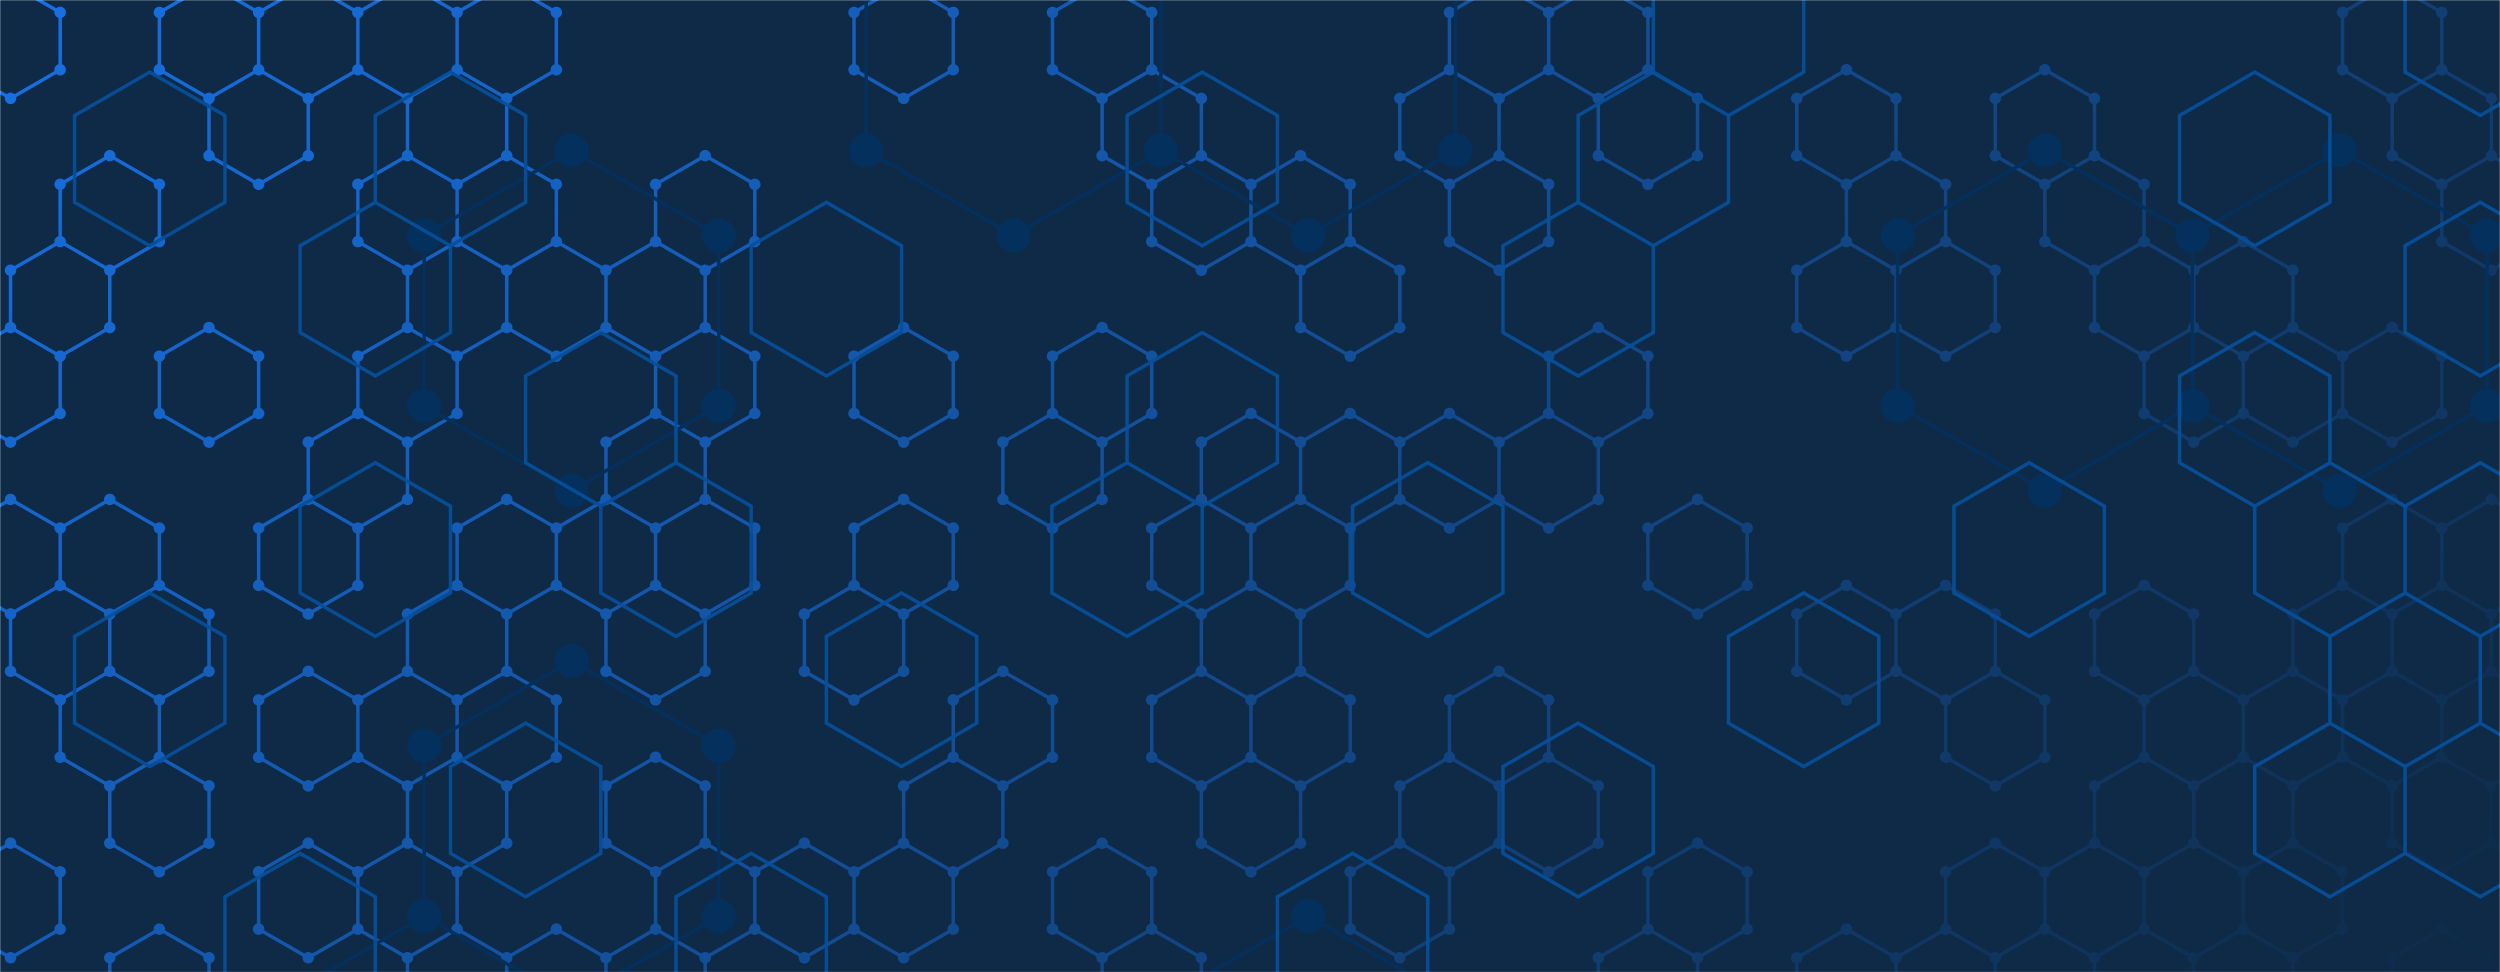 <svg xmlns="http://www.w3.org/2000/svg" version="1.1" xmlns:xlink="http://www.w3.org/1999/xlink" xmlns:svgjs="http://svgjs.dev/svgjs" width="1440" height="560" preserveAspectRatio="none" viewBox="0 0 1440 560"><g mask="url(&quot;#SvgjsMask1132&quot;)" fill="none"><rect width="1440" height="560" x="0" y="0" fill="#0e2a47"></rect><path d="M6.07 -9.33L34.65 7.17L34.65 40.17L6.07 56.67L-22.51 40.17L-22.51 7.17zM34.65 139.17L63.23 155.67L63.23 188.67L34.65 205.17L6.07 188.67L6.07 155.67zM6.07 188.67L34.65 205.17L34.65 238.17L6.07 254.67L-22.51 238.17L-22.51 205.17zM6.07 287.67L34.65 304.17L34.65 337.17L6.07 353.67L-22.51 337.17L-22.51 304.17zM34.65 337.17L63.23 353.67L63.23 386.67L34.65 403.17L6.07 386.67L6.07 353.67zM6.07 485.67L34.65 502.17L34.65 535.17L6.07 551.67L-22.51 535.17L-22.51 502.17zM63.23 89.67L91.81 106.17L91.81 139.17L63.23 155.67L34.65 139.17L34.65 106.17zM63.23 287.67L91.81 304.17L91.81 337.17L63.23 353.67L34.65 337.17L34.65 304.17zM91.81 337.17L120.39 353.67L120.39 386.67L91.81 403.17L63.23 386.67L63.23 353.67zM63.23 386.67L91.81 403.17L91.81 436.17L63.23 452.67L34.65 436.17L34.65 403.17zM91.81 436.17L120.39 452.67L120.39 485.67L91.81 502.17L63.23 485.67L63.23 452.67zM91.81 535.17L120.39 551.67L120.39 584.67L91.81 601.17L63.23 584.67L63.23 551.67zM120.39 -9.33L148.97 7.17L148.97 40.17L120.39 56.67L91.81 40.17L91.81 7.17zM148.97 40.17L177.55 56.67L177.55 89.67L148.97 106.17L120.39 89.67L120.39 56.67zM120.39 188.67L148.97 205.17L148.97 238.17L120.39 254.67L91.81 238.17L91.81 205.17zM177.55 -9.33L206.13 7.17L206.13 40.17L177.55 56.67L148.97 40.17L148.97 7.17zM206.13 238.17L234.71 254.67L234.71 287.67L206.13 304.17L177.55 287.67L177.55 254.67zM177.55 287.67L206.13 304.17L206.13 337.17L177.55 353.67L148.97 337.17L148.97 304.17zM177.55 386.67L206.13 403.17L206.13 436.17L177.55 452.67L148.97 436.17L148.97 403.17zM177.55 485.67L206.13 502.17L206.13 535.17L177.55 551.67L148.97 535.17L148.97 502.17zM234.71 -9.33L263.29 7.17L263.29 40.17L234.71 56.67L206.13 40.17L206.13 7.17zM263.29 40.17L291.87 56.67L291.87 89.67L263.29 106.17L234.71 89.67L234.71 56.67zM234.71 89.67L263.29 106.17L263.29 139.17L234.71 155.67L206.13 139.17L206.13 106.17zM263.29 139.17L291.87 155.67L291.87 188.67L263.29 205.17L234.71 188.67L234.71 155.67zM234.71 188.67L263.29 205.17L263.29 238.17L234.71 254.67L206.13 238.17L206.13 205.17zM263.29 337.17L291.87 353.67L291.87 386.67L263.29 403.17L234.71 386.67L234.71 353.67zM234.71 386.67L263.29 403.17L263.29 436.17L234.71 452.67L206.13 436.17L206.13 403.17zM263.29 436.17L291.87 452.67L291.87 485.67L263.29 502.17L234.71 485.67L234.71 452.67zM234.71 485.67L263.29 502.17L263.29 535.17L234.71 551.67L206.13 535.17L206.13 502.17zM263.29 535.17L291.87 551.67L291.87 584.67L263.29 601.17L234.71 584.67L234.71 551.67zM291.87 -9.33L320.45 7.17L320.45 40.17L291.87 56.67L263.29 40.17L263.29 7.17zM291.87 89.67L320.45 106.17L320.45 139.17L291.87 155.67L263.29 139.17L263.29 106.17zM320.45 139.17L349.03 155.67L349.03 188.67L320.45 205.17L291.87 188.67L291.87 155.67zM291.87 287.67L320.45 304.17L320.45 337.17L291.87 353.67L263.29 337.17L263.29 304.17zM291.87 386.67L320.45 403.17L320.45 436.17L291.87 452.67L263.29 436.17L263.29 403.17zM320.45 535.17L349.03 551.67L349.03 584.67L320.45 601.17L291.87 584.67L291.87 551.67zM377.61 139.17L406.19 155.67L406.19 188.67L377.61 205.17L349.03 188.67L349.03 155.67zM377.61 238.17L406.19 254.67L406.19 287.67L377.61 304.17L349.03 287.67L349.03 254.67zM349.03 287.67L377.61 304.17L377.61 337.17L349.03 353.67L320.45 337.17L320.45 304.17zM377.61 337.17L406.19 353.67L406.19 386.67L377.61 403.17L349.03 386.67L349.03 353.67zM377.61 436.17L406.19 452.67L406.19 485.67L377.61 502.17L349.03 485.67L349.03 452.67zM377.61 535.17L406.19 551.67L406.19 584.67L377.61 601.17L349.03 584.67L349.03 551.67zM406.19 89.67L434.76 106.17L434.76 139.17L406.19 155.67L377.61 139.17L377.61 106.17zM406.19 188.67L434.76 205.17L434.76 238.17L406.19 254.67L377.61 238.17L377.61 205.17zM406.19 287.67L434.76 304.17L434.76 337.17L406.19 353.67L377.61 337.17L377.61 304.17zM406.19 485.67L434.76 502.17L434.76 535.17L406.19 551.67L377.61 535.17L377.61 502.17zM491.92 337.17L520.5 353.67L520.5 386.67L491.92 403.17L463.34 386.67L463.34 353.67zM463.34 485.67L491.92 502.17L491.92 535.17L463.34 551.67L434.76 535.17L434.76 502.17zM520.5 -9.33L549.08 7.17L549.08 40.17L520.5 56.67L491.92 40.17L491.92 7.17zM520.5 188.67L549.08 205.17L549.08 238.17L520.5 254.67L491.92 238.17L491.92 205.17zM520.5 287.67L549.08 304.17L549.08 337.17L520.5 353.67L491.92 337.17L491.92 304.17zM549.08 436.17L577.66 452.67L577.66 485.67L549.08 502.17L520.5 485.67L520.5 452.67zM520.5 485.67L549.08 502.17L549.08 535.17L520.5 551.67L491.92 535.17L491.92 502.17zM606.24 238.17L634.82 254.67L634.82 287.67L606.24 304.17L577.66 287.67L577.66 254.67zM577.66 386.67L606.24 403.17L606.24 436.17L577.66 452.67L549.08 436.17L549.08 403.17zM634.82 -9.33L663.4 7.17L663.4 40.17L634.82 56.67L606.24 40.17L606.24 7.17zM663.4 40.17L691.98 56.67L691.98 89.67L663.4 106.17L634.82 89.67L634.82 56.67zM634.82 188.67L663.4 205.17L663.4 238.17L634.82 254.67L606.24 238.17L606.24 205.17zM634.82 485.67L663.4 502.17L663.4 535.17L634.82 551.67L606.24 535.17L606.24 502.17zM663.4 535.17L691.98 551.67L691.98 584.67L663.4 601.17L634.82 584.67L634.82 551.67zM691.98 89.67L720.56 106.17L720.56 139.17L691.98 155.67L663.4 139.17L663.4 106.17zM720.56 238.17L749.14 254.67L749.14 287.67L720.56 304.17L691.98 287.67L691.98 254.67zM691.98 287.67L720.56 304.17L720.56 337.17L691.98 353.67L663.4 337.17L663.4 304.17zM720.56 337.17L749.14 353.67L749.14 386.67L720.56 403.17L691.98 386.67L691.98 353.67zM691.98 386.67L720.56 403.17L720.56 436.17L691.98 452.67L663.4 436.17L663.4 403.17zM720.56 436.17L749.14 452.67L749.14 485.67L720.56 502.17L691.98 485.67L691.98 452.67zM749.14 89.67L777.72 106.17L777.72 139.17L749.14 155.67L720.56 139.17L720.56 106.17zM777.72 139.17L806.3 155.67L806.3 188.67L777.72 205.17L749.14 188.67L749.14 155.67zM777.72 238.17L806.3 254.67L806.3 287.67L777.72 304.17L749.14 287.67L749.14 254.67zM749.14 287.67L777.72 304.17L777.72 337.17L749.14 353.67L720.56 337.17L720.56 304.17zM749.14 386.67L777.72 403.17L777.72 436.17L749.14 452.67L720.56 436.17L720.56 403.17zM834.88 40.17L863.46 56.67L863.46 89.67L834.88 106.17L806.3 89.67L806.3 56.67zM834.88 238.17L863.46 254.67L863.46 287.67L834.88 304.17L806.3 287.67L806.3 254.67zM834.88 436.17L863.46 452.67L863.46 485.67L834.88 502.17L806.3 485.67L806.3 452.67zM806.3 485.67L834.88 502.17L834.88 535.17L806.3 551.67L777.72 535.17L777.72 502.17zM863.46 -9.33L892.04 7.17L892.04 40.17L863.46 56.67L834.88 40.17L834.88 7.17zM863.46 89.67L892.04 106.17L892.04 139.17L863.46 155.67L834.88 139.17L834.88 106.17zM892.04 238.17L920.62 254.67L920.62 287.67L892.04 304.17L863.46 287.67L863.46 254.67zM863.46 386.67L892.04 403.17L892.04 436.17L863.46 452.67L834.88 436.17L834.88 403.17zM892.04 436.17L920.62 452.67L920.62 485.67L892.04 502.17L863.46 485.67L863.46 452.67zM920.62 -9.33L949.2 7.17L949.2 40.17L920.62 56.67L892.04 40.17L892.04 7.17zM949.2 40.17L977.78 56.67L977.78 89.67L949.2 106.17L920.62 89.67L920.62 56.67zM920.62 188.67L949.2 205.17L949.2 238.17L920.62 254.67L892.04 238.17L892.04 205.17zM949.2 535.17L977.78 551.67L977.78 584.67L949.2 601.17L920.62 584.67L920.62 551.67zM977.78 287.67L1006.36 304.17L1006.36 337.17L977.78 353.67L949.2 337.17L949.2 304.17zM977.78 485.67L1006.36 502.17L1006.36 535.17L977.78 551.67L949.2 535.17L949.2 502.17zM1063.52 40.17L1092.1 56.67L1092.1 89.67L1063.52 106.17L1034.94 89.67L1034.94 56.67zM1063.52 139.17L1092.1 155.67L1092.1 188.67L1063.52 205.17L1034.94 188.67L1034.94 155.67zM1063.52 337.17L1092.1 353.67L1092.1 386.67L1063.52 403.17L1034.94 386.67L1034.94 353.67zM1063.52 535.17L1092.1 551.67L1092.1 584.67L1063.52 601.17L1034.94 584.67L1034.94 551.67zM1092.1 89.67L1120.68 106.17L1120.68 139.17L1092.1 155.67L1063.52 139.17L1063.52 106.17zM1120.68 139.17L1149.26 155.67L1149.26 188.67L1120.68 205.17L1092.1 188.67L1092.1 155.67zM1120.68 337.17L1149.26 353.67L1149.26 386.67L1120.68 403.17L1092.1 386.67L1092.1 353.67zM1120.68 535.17L1149.26 551.67L1149.26 584.67L1120.68 601.17L1092.1 584.67L1092.1 551.67zM1177.84 40.17L1206.42 56.67L1206.42 89.67L1177.84 106.17L1149.26 89.67L1149.26 56.67zM1149.26 386.67L1177.84 403.17L1177.84 436.17L1149.26 452.67L1120.68 436.17L1120.68 403.17zM1149.26 485.67L1177.84 502.17L1177.84 535.17L1149.26 551.67L1120.68 535.17L1120.68 502.17zM1177.84 535.17L1206.42 551.67L1206.42 584.67L1177.84 601.17L1149.26 584.67L1149.26 551.67zM1206.42 89.67L1234.99 106.17L1234.99 139.17L1206.42 155.67L1177.84 139.17L1177.84 106.17zM1234.99 139.17L1263.57 155.67L1263.57 188.67L1234.99 205.17L1206.42 188.67L1206.42 155.67zM1234.99 337.17L1263.57 353.67L1263.57 386.67L1234.99 403.17L1206.42 386.67L1206.42 353.67zM1234.99 436.17L1263.57 452.67L1263.57 485.67L1234.99 502.17L1206.42 485.67L1206.42 452.67zM1206.42 485.67L1234.99 502.17L1234.99 535.17L1206.42 551.67L1177.84 535.17L1177.84 502.17zM1234.99 535.17L1263.57 551.67L1263.57 584.67L1234.99 601.17L1206.42 584.67L1206.42 551.67zM1292.15 139.17L1320.73 155.67L1320.73 188.67L1292.15 205.17L1263.57 188.67L1263.57 155.67zM1263.57 188.67L1292.15 205.17L1292.15 238.17L1263.57 254.67L1234.99 238.17L1234.99 205.17zM1263.57 386.67L1292.15 403.17L1292.15 436.17L1263.57 452.67L1234.99 436.17L1234.99 403.17zM1292.15 436.17L1320.73 452.67L1320.73 485.67L1292.15 502.17L1263.57 485.67L1263.57 452.67zM1263.57 485.67L1292.15 502.17L1292.15 535.17L1263.57 551.67L1234.99 535.17L1234.99 502.17zM1292.15 535.17L1320.73 551.67L1320.73 584.67L1292.15 601.17L1263.57 584.67L1263.57 551.67zM1320.73 188.67L1349.31 205.17L1349.31 238.17L1320.73 254.67L1292.15 238.17L1292.15 205.17zM1349.31 337.17L1377.89 353.67L1377.89 386.67L1349.31 403.17L1320.73 386.67L1320.73 353.67zM1320.73 386.67L1349.31 403.17L1349.31 436.17L1320.73 452.67L1292.15 436.17L1292.15 403.17zM1320.73 485.67L1349.31 502.17L1349.31 535.17L1320.73 551.67L1292.15 535.17L1292.15 502.17zM1377.89 -9.33L1406.47 7.17L1406.47 40.17L1377.89 56.67L1349.31 40.17L1349.31 7.17zM1406.47 40.17L1435.05 56.67L1435.05 89.67L1406.47 106.17L1377.89 89.67L1377.89 56.67zM1377.89 188.67L1406.47 205.17L1406.47 238.17L1377.89 254.67L1349.31 238.17L1349.31 205.17zM1377.89 287.67L1406.47 304.17L1406.47 337.17L1377.89 353.67L1349.31 337.17L1349.31 304.17zM1406.47 337.17L1435.05 353.67L1435.05 386.67L1406.47 403.17L1377.89 386.67L1377.89 353.67zM1377.89 386.67L1406.47 403.17L1406.47 436.17L1377.89 452.67L1349.31 436.17L1349.31 403.17zM1406.47 436.17L1435.05 452.67L1435.05 485.67L1406.47 502.17L1377.89 485.67L1377.89 452.67zM1406.47 535.17L1435.05 551.67L1435.05 584.67L1406.47 601.17L1377.89 584.67L1377.89 551.67zM1435.05 89.67L1463.63 106.17L1463.63 139.17L1435.05 155.67L1406.47 139.17L1406.47 106.17zM1435.05 287.67L1463.63 304.17L1463.63 337.17L1435.05 353.67L1406.47 337.17L1406.47 304.17zM1463.63 337.17L1492.21 353.67L1492.21 386.67L1463.63 403.17L1435.05 386.67L1435.05 353.67zM1463.63 436.17L1492.21 452.67L1492.21 485.67L1463.63 502.17L1435.05 485.67L1435.05 452.67z" stroke="url(&quot;#SvgjsLinearGradient1133&quot;)" stroke-width="2"></path><path d="M2.77 -9.33 a3.3 3.3 0 1 0 6.6 0 a3.3 3.3 0 1 0 -6.6 0zM31.35 7.17 a3.3 3.3 0 1 0 6.6 0 a3.3 3.3 0 1 0 -6.6 0zM31.35 40.17 a3.3 3.3 0 1 0 6.6 0 a3.3 3.3 0 1 0 -6.6 0zM2.77 56.67 a3.3 3.3 0 1 0 6.6 0 a3.3 3.3 0 1 0 -6.6 0zM-25.81 40.17 a3.3 3.3 0 1 0 6.6 0 a3.3 3.3 0 1 0 -6.6 0zM-25.81 7.17 a3.3 3.3 0 1 0 6.6 0 a3.3 3.3 0 1 0 -6.6 0zM31.35 139.17 a3.3 3.3 0 1 0 6.6 0 a3.3 3.3 0 1 0 -6.6 0zM59.93 155.67 a3.3 3.3 0 1 0 6.6 0 a3.3 3.3 0 1 0 -6.6 0zM59.93 188.67 a3.3 3.3 0 1 0 6.6 0 a3.3 3.3 0 1 0 -6.6 0zM31.35 205.17 a3.3 3.3 0 1 0 6.6 0 a3.3 3.3 0 1 0 -6.6 0zM2.77 188.67 a3.3 3.3 0 1 0 6.6 0 a3.3 3.3 0 1 0 -6.6 0zM2.77 155.67 a3.3 3.3 0 1 0 6.6 0 a3.3 3.3 0 1 0 -6.6 0zM31.35 238.17 a3.3 3.3 0 1 0 6.6 0 a3.3 3.3 0 1 0 -6.6 0zM2.77 254.67 a3.3 3.3 0 1 0 6.6 0 a3.3 3.3 0 1 0 -6.6 0zM-25.81 238.17 a3.3 3.3 0 1 0 6.6 0 a3.3 3.3 0 1 0 -6.6 0zM-25.81 205.17 a3.3 3.3 0 1 0 6.6 0 a3.3 3.3 0 1 0 -6.6 0zM2.77 287.67 a3.3 3.3 0 1 0 6.6 0 a3.3 3.3 0 1 0 -6.6 0zM31.35 304.17 a3.3 3.3 0 1 0 6.6 0 a3.3 3.3 0 1 0 -6.6 0zM31.35 337.17 a3.3 3.3 0 1 0 6.6 0 a3.3 3.3 0 1 0 -6.6 0zM2.77 353.67 a3.3 3.3 0 1 0 6.6 0 a3.3 3.3 0 1 0 -6.6 0zM-25.81 337.17 a3.3 3.3 0 1 0 6.6 0 a3.3 3.3 0 1 0 -6.6 0zM-25.81 304.17 a3.3 3.3 0 1 0 6.6 0 a3.3 3.3 0 1 0 -6.6 0zM59.93 353.67 a3.3 3.3 0 1 0 6.6 0 a3.3 3.3 0 1 0 -6.6 0zM59.93 386.67 a3.3 3.3 0 1 0 6.6 0 a3.3 3.3 0 1 0 -6.6 0zM31.35 403.17 a3.3 3.3 0 1 0 6.6 0 a3.3 3.3 0 1 0 -6.6 0zM2.77 386.67 a3.3 3.3 0 1 0 6.6 0 a3.3 3.3 0 1 0 -6.6 0zM2.77 485.67 a3.3 3.3 0 1 0 6.6 0 a3.3 3.3 0 1 0 -6.6 0zM31.35 502.17 a3.3 3.3 0 1 0 6.6 0 a3.3 3.3 0 1 0 -6.6 0zM31.35 535.17 a3.3 3.3 0 1 0 6.6 0 a3.3 3.3 0 1 0 -6.6 0zM2.77 551.67 a3.3 3.3 0 1 0 6.6 0 a3.3 3.3 0 1 0 -6.6 0zM-25.81 535.17 a3.3 3.3 0 1 0 6.6 0 a3.3 3.3 0 1 0 -6.6 0zM-25.81 502.17 a3.3 3.3 0 1 0 6.6 0 a3.3 3.3 0 1 0 -6.6 0zM59.93 89.67 a3.3 3.3 0 1 0 6.6 0 a3.3 3.3 0 1 0 -6.6 0zM88.51 106.17 a3.3 3.3 0 1 0 6.6 0 a3.3 3.3 0 1 0 -6.6 0zM88.51 139.17 a3.3 3.3 0 1 0 6.6 0 a3.3 3.3 0 1 0 -6.6 0zM31.35 106.17 a3.3 3.3 0 1 0 6.6 0 a3.3 3.3 0 1 0 -6.6 0zM59.93 287.67 a3.3 3.3 0 1 0 6.6 0 a3.3 3.3 0 1 0 -6.6 0zM88.51 304.17 a3.3 3.3 0 1 0 6.6 0 a3.3 3.3 0 1 0 -6.6 0zM88.51 337.17 a3.3 3.3 0 1 0 6.6 0 a3.3 3.3 0 1 0 -6.6 0zM117.09 353.67 a3.3 3.3 0 1 0 6.6 0 a3.3 3.3 0 1 0 -6.6 0zM117.09 386.67 a3.3 3.3 0 1 0 6.6 0 a3.3 3.3 0 1 0 -6.6 0zM88.51 403.17 a3.3 3.3 0 1 0 6.6 0 a3.3 3.3 0 1 0 -6.6 0zM88.51 436.17 a3.3 3.3 0 1 0 6.6 0 a3.3 3.3 0 1 0 -6.6 0zM59.93 452.67 a3.3 3.3 0 1 0 6.6 0 a3.3 3.3 0 1 0 -6.6 0zM31.35 436.17 a3.3 3.3 0 1 0 6.6 0 a3.3 3.3 0 1 0 -6.6 0zM117.09 452.67 a3.3 3.3 0 1 0 6.6 0 a3.3 3.3 0 1 0 -6.6 0zM117.09 485.67 a3.3 3.3 0 1 0 6.6 0 a3.3 3.3 0 1 0 -6.6 0zM88.51 502.17 a3.3 3.3 0 1 0 6.6 0 a3.3 3.3 0 1 0 -6.6 0zM59.93 485.67 a3.3 3.3 0 1 0 6.6 0 a3.3 3.3 0 1 0 -6.6 0zM88.51 535.17 a3.3 3.3 0 1 0 6.6 0 a3.3 3.3 0 1 0 -6.6 0zM117.09 551.67 a3.3 3.3 0 1 0 6.6 0 a3.3 3.3 0 1 0 -6.6 0zM117.09 584.67 a3.3 3.3 0 1 0 6.6 0 a3.3 3.3 0 1 0 -6.6 0zM88.51 601.17 a3.3 3.3 0 1 0 6.6 0 a3.3 3.3 0 1 0 -6.6 0zM59.93 584.67 a3.3 3.3 0 1 0 6.6 0 a3.3 3.3 0 1 0 -6.6 0zM59.93 551.67 a3.3 3.3 0 1 0 6.6 0 a3.3 3.3 0 1 0 -6.6 0zM117.09 -9.33 a3.3 3.3 0 1 0 6.6 0 a3.3 3.3 0 1 0 -6.6 0zM145.67 7.17 a3.3 3.3 0 1 0 6.6 0 a3.3 3.3 0 1 0 -6.6 0zM145.67 40.17 a3.3 3.3 0 1 0 6.6 0 a3.3 3.3 0 1 0 -6.6 0zM117.09 56.67 a3.3 3.3 0 1 0 6.6 0 a3.3 3.3 0 1 0 -6.6 0zM88.51 40.17 a3.3 3.3 0 1 0 6.6 0 a3.3 3.3 0 1 0 -6.6 0zM88.51 7.17 a3.3 3.3 0 1 0 6.6 0 a3.3 3.3 0 1 0 -6.6 0zM174.25 56.67 a3.3 3.3 0 1 0 6.6 0 a3.3 3.3 0 1 0 -6.6 0zM174.25 89.67 a3.3 3.3 0 1 0 6.6 0 a3.3 3.3 0 1 0 -6.6 0zM145.67 106.17 a3.3 3.3 0 1 0 6.6 0 a3.3 3.3 0 1 0 -6.6 0zM117.09 89.67 a3.3 3.3 0 1 0 6.6 0 a3.3 3.3 0 1 0 -6.6 0zM117.09 188.67 a3.3 3.3 0 1 0 6.6 0 a3.3 3.3 0 1 0 -6.6 0zM145.67 205.17 a3.3 3.3 0 1 0 6.6 0 a3.3 3.3 0 1 0 -6.6 0zM145.67 238.17 a3.3 3.3 0 1 0 6.6 0 a3.3 3.3 0 1 0 -6.6 0zM117.09 254.67 a3.3 3.3 0 1 0 6.6 0 a3.3 3.3 0 1 0 -6.6 0zM88.51 238.17 a3.3 3.3 0 1 0 6.6 0 a3.3 3.3 0 1 0 -6.6 0zM88.51 205.17 a3.3 3.3 0 1 0 6.6 0 a3.3 3.3 0 1 0 -6.6 0zM174.25 -9.33 a3.3 3.3 0 1 0 6.6 0 a3.3 3.3 0 1 0 -6.6 0zM202.83 7.17 a3.3 3.3 0 1 0 6.6 0 a3.3 3.3 0 1 0 -6.6 0zM202.83 40.17 a3.3 3.3 0 1 0 6.6 0 a3.3 3.3 0 1 0 -6.6 0zM202.83 238.17 a3.3 3.3 0 1 0 6.6 0 a3.3 3.3 0 1 0 -6.6 0zM231.41 254.67 a3.3 3.3 0 1 0 6.6 0 a3.3 3.3 0 1 0 -6.6 0zM231.41 287.67 a3.3 3.3 0 1 0 6.6 0 a3.3 3.3 0 1 0 -6.6 0zM202.83 304.17 a3.3 3.3 0 1 0 6.6 0 a3.3 3.3 0 1 0 -6.6 0zM174.25 287.67 a3.3 3.3 0 1 0 6.6 0 a3.3 3.3 0 1 0 -6.6 0zM174.25 254.67 a3.3 3.3 0 1 0 6.6 0 a3.3 3.3 0 1 0 -6.6 0zM202.83 337.17 a3.3 3.3 0 1 0 6.6 0 a3.3 3.3 0 1 0 -6.6 0zM174.25 353.67 a3.3 3.3 0 1 0 6.6 0 a3.3 3.3 0 1 0 -6.6 0zM145.67 337.17 a3.3 3.3 0 1 0 6.6 0 a3.3 3.3 0 1 0 -6.6 0zM145.67 304.17 a3.3 3.3 0 1 0 6.6 0 a3.3 3.3 0 1 0 -6.6 0zM174.25 386.67 a3.3 3.3 0 1 0 6.6 0 a3.3 3.3 0 1 0 -6.6 0zM202.83 403.17 a3.3 3.3 0 1 0 6.6 0 a3.3 3.3 0 1 0 -6.6 0zM202.83 436.17 a3.3 3.3 0 1 0 6.6 0 a3.3 3.3 0 1 0 -6.6 0zM174.25 452.67 a3.3 3.3 0 1 0 6.6 0 a3.3 3.3 0 1 0 -6.6 0zM145.67 436.17 a3.3 3.3 0 1 0 6.6 0 a3.3 3.3 0 1 0 -6.6 0zM145.67 403.17 a3.3 3.3 0 1 0 6.6 0 a3.3 3.3 0 1 0 -6.6 0zM174.25 485.67 a3.3 3.3 0 1 0 6.6 0 a3.3 3.3 0 1 0 -6.6 0zM202.83 502.17 a3.3 3.3 0 1 0 6.6 0 a3.3 3.3 0 1 0 -6.6 0zM202.83 535.17 a3.3 3.3 0 1 0 6.6 0 a3.3 3.3 0 1 0 -6.6 0zM174.25 551.67 a3.3 3.3 0 1 0 6.6 0 a3.3 3.3 0 1 0 -6.6 0zM145.67 535.17 a3.3 3.3 0 1 0 6.6 0 a3.3 3.3 0 1 0 -6.6 0zM145.67 502.17 a3.3 3.3 0 1 0 6.6 0 a3.3 3.3 0 1 0 -6.6 0zM231.41 -9.33 a3.3 3.3 0 1 0 6.6 0 a3.3 3.3 0 1 0 -6.6 0zM259.99 7.17 a3.3 3.3 0 1 0 6.6 0 a3.3 3.3 0 1 0 -6.6 0zM259.99 40.17 a3.3 3.3 0 1 0 6.6 0 a3.3 3.3 0 1 0 -6.6 0zM231.41 56.67 a3.3 3.3 0 1 0 6.6 0 a3.3 3.3 0 1 0 -6.6 0zM288.57 56.67 a3.3 3.3 0 1 0 6.6 0 a3.3 3.3 0 1 0 -6.6 0zM288.57 89.67 a3.3 3.3 0 1 0 6.6 0 a3.3 3.3 0 1 0 -6.6 0zM259.99 106.17 a3.3 3.3 0 1 0 6.6 0 a3.3 3.3 0 1 0 -6.6 0zM231.41 89.67 a3.3 3.3 0 1 0 6.6 0 a3.3 3.3 0 1 0 -6.6 0zM259.99 139.17 a3.3 3.3 0 1 0 6.6 0 a3.3 3.3 0 1 0 -6.6 0zM231.41 155.67 a3.3 3.3 0 1 0 6.6 0 a3.3 3.3 0 1 0 -6.6 0zM202.83 139.17 a3.3 3.3 0 1 0 6.6 0 a3.3 3.3 0 1 0 -6.6 0zM202.83 106.17 a3.3 3.3 0 1 0 6.6 0 a3.3 3.3 0 1 0 -6.6 0zM288.57 155.67 a3.3 3.3 0 1 0 6.6 0 a3.3 3.3 0 1 0 -6.6 0zM288.57 188.67 a3.3 3.3 0 1 0 6.6 0 a3.3 3.3 0 1 0 -6.6 0zM259.99 205.17 a3.3 3.3 0 1 0 6.6 0 a3.3 3.3 0 1 0 -6.6 0zM231.41 188.67 a3.3 3.3 0 1 0 6.6 0 a3.3 3.3 0 1 0 -6.6 0zM259.99 238.17 a3.3 3.3 0 1 0 6.6 0 a3.3 3.3 0 1 0 -6.6 0zM202.83 205.17 a3.3 3.3 0 1 0 6.6 0 a3.3 3.3 0 1 0 -6.6 0zM259.99 337.17 a3.3 3.3 0 1 0 6.6 0 a3.3 3.3 0 1 0 -6.6 0zM288.57 353.67 a3.3 3.3 0 1 0 6.6 0 a3.3 3.3 0 1 0 -6.6 0zM288.57 386.67 a3.3 3.3 0 1 0 6.6 0 a3.3 3.3 0 1 0 -6.6 0zM259.99 403.17 a3.3 3.3 0 1 0 6.6 0 a3.3 3.3 0 1 0 -6.6 0zM231.41 386.67 a3.3 3.3 0 1 0 6.6 0 a3.3 3.3 0 1 0 -6.6 0zM231.41 353.67 a3.3 3.3 0 1 0 6.6 0 a3.3 3.3 0 1 0 -6.6 0zM259.99 436.17 a3.3 3.3 0 1 0 6.6 0 a3.3 3.3 0 1 0 -6.6 0zM231.41 452.67 a3.3 3.3 0 1 0 6.6 0 a3.3 3.3 0 1 0 -6.6 0zM288.57 452.67 a3.3 3.3 0 1 0 6.6 0 a3.3 3.3 0 1 0 -6.6 0zM288.57 485.67 a3.3 3.3 0 1 0 6.6 0 a3.3 3.3 0 1 0 -6.6 0zM259.99 502.17 a3.3 3.3 0 1 0 6.6 0 a3.3 3.3 0 1 0 -6.6 0zM231.41 485.67 a3.3 3.3 0 1 0 6.6 0 a3.3 3.3 0 1 0 -6.6 0zM259.99 535.17 a3.3 3.3 0 1 0 6.6 0 a3.3 3.3 0 1 0 -6.6 0zM231.41 551.67 a3.3 3.3 0 1 0 6.6 0 a3.3 3.3 0 1 0 -6.6 0zM288.57 551.67 a3.3 3.3 0 1 0 6.6 0 a3.3 3.3 0 1 0 -6.6 0zM288.57 584.67 a3.3 3.3 0 1 0 6.6 0 a3.3 3.3 0 1 0 -6.6 0zM259.99 601.17 a3.3 3.3 0 1 0 6.6 0 a3.3 3.3 0 1 0 -6.6 0zM231.41 584.67 a3.3 3.3 0 1 0 6.6 0 a3.3 3.3 0 1 0 -6.6 0zM288.57 -9.33 a3.3 3.3 0 1 0 6.6 0 a3.3 3.3 0 1 0 -6.6 0zM317.15 7.17 a3.3 3.3 0 1 0 6.6 0 a3.3 3.3 0 1 0 -6.6 0zM317.15 40.17 a3.3 3.3 0 1 0 6.6 0 a3.3 3.3 0 1 0 -6.6 0zM317.15 106.17 a3.3 3.3 0 1 0 6.6 0 a3.3 3.3 0 1 0 -6.6 0zM317.15 139.17 a3.3 3.3 0 1 0 6.6 0 a3.3 3.3 0 1 0 -6.6 0zM345.73 155.67 a3.3 3.3 0 1 0 6.6 0 a3.3 3.3 0 1 0 -6.6 0zM345.73 188.67 a3.3 3.3 0 1 0 6.6 0 a3.3 3.3 0 1 0 -6.6 0zM317.15 205.17 a3.3 3.3 0 1 0 6.6 0 a3.3 3.3 0 1 0 -6.6 0zM288.57 287.67 a3.3 3.3 0 1 0 6.6 0 a3.3 3.3 0 1 0 -6.6 0zM317.15 304.17 a3.3 3.3 0 1 0 6.6 0 a3.3 3.3 0 1 0 -6.6 0zM317.15 337.17 a3.3 3.3 0 1 0 6.6 0 a3.3 3.3 0 1 0 -6.6 0zM259.99 304.17 a3.3 3.3 0 1 0 6.6 0 a3.3 3.3 0 1 0 -6.6 0zM317.15 403.17 a3.3 3.3 0 1 0 6.6 0 a3.3 3.3 0 1 0 -6.6 0zM317.15 436.17 a3.3 3.3 0 1 0 6.6 0 a3.3 3.3 0 1 0 -6.6 0zM317.15 535.17 a3.3 3.3 0 1 0 6.6 0 a3.3 3.3 0 1 0 -6.6 0zM345.73 551.67 a3.3 3.3 0 1 0 6.6 0 a3.3 3.3 0 1 0 -6.6 0zM345.73 584.67 a3.3 3.3 0 1 0 6.6 0 a3.3 3.3 0 1 0 -6.6 0zM317.15 601.17 a3.3 3.3 0 1 0 6.6 0 a3.3 3.3 0 1 0 -6.6 0zM374.31 139.17 a3.3 3.3 0 1 0 6.6 0 a3.3 3.3 0 1 0 -6.6 0zM402.89 155.67 a3.3 3.3 0 1 0 6.6 0 a3.3 3.3 0 1 0 -6.6 0zM402.89 188.67 a3.3 3.3 0 1 0 6.6 0 a3.3 3.3 0 1 0 -6.6 0zM374.31 205.17 a3.3 3.3 0 1 0 6.6 0 a3.3 3.3 0 1 0 -6.6 0zM374.31 238.17 a3.3 3.3 0 1 0 6.6 0 a3.3 3.3 0 1 0 -6.6 0zM402.89 254.67 a3.3 3.3 0 1 0 6.6 0 a3.3 3.3 0 1 0 -6.6 0zM402.89 287.67 a3.3 3.3 0 1 0 6.6 0 a3.3 3.3 0 1 0 -6.6 0zM374.31 304.17 a3.3 3.3 0 1 0 6.6 0 a3.3 3.3 0 1 0 -6.6 0zM345.73 287.67 a3.3 3.3 0 1 0 6.6 0 a3.3 3.3 0 1 0 -6.6 0zM345.73 254.67 a3.3 3.3 0 1 0 6.6 0 a3.3 3.3 0 1 0 -6.6 0zM374.31 337.17 a3.3 3.3 0 1 0 6.6 0 a3.3 3.3 0 1 0 -6.6 0zM345.73 353.67 a3.3 3.3 0 1 0 6.6 0 a3.3 3.3 0 1 0 -6.6 0zM402.89 353.67 a3.3 3.3 0 1 0 6.6 0 a3.3 3.3 0 1 0 -6.6 0zM402.89 386.67 a3.3 3.3 0 1 0 6.6 0 a3.3 3.3 0 1 0 -6.6 0zM374.31 403.17 a3.3 3.3 0 1 0 6.6 0 a3.3 3.3 0 1 0 -6.6 0zM345.73 386.67 a3.3 3.3 0 1 0 6.6 0 a3.3 3.3 0 1 0 -6.6 0zM374.31 436.17 a3.3 3.3 0 1 0 6.6 0 a3.3 3.3 0 1 0 -6.6 0zM402.89 452.67 a3.3 3.3 0 1 0 6.6 0 a3.3 3.3 0 1 0 -6.6 0zM402.89 485.67 a3.3 3.3 0 1 0 6.6 0 a3.3 3.3 0 1 0 -6.6 0zM374.31 502.17 a3.3 3.3 0 1 0 6.6 0 a3.3 3.3 0 1 0 -6.6 0zM345.73 485.67 a3.3 3.3 0 1 0 6.6 0 a3.3 3.3 0 1 0 -6.6 0zM345.73 452.67 a3.3 3.3 0 1 0 6.6 0 a3.3 3.3 0 1 0 -6.6 0zM374.31 535.17 a3.3 3.3 0 1 0 6.6 0 a3.3 3.3 0 1 0 -6.6 0zM402.89 551.67 a3.3 3.3 0 1 0 6.6 0 a3.3 3.3 0 1 0 -6.6 0zM402.89 584.67 a3.3 3.3 0 1 0 6.6 0 a3.3 3.3 0 1 0 -6.6 0zM374.31 601.17 a3.3 3.3 0 1 0 6.6 0 a3.3 3.3 0 1 0 -6.6 0zM402.89 89.67 a3.3 3.3 0 1 0 6.6 0 a3.3 3.3 0 1 0 -6.6 0zM431.46 106.17 a3.3 3.3 0 1 0 6.6 0 a3.3 3.3 0 1 0 -6.6 0zM431.46 139.17 a3.3 3.3 0 1 0 6.6 0 a3.3 3.3 0 1 0 -6.6 0zM374.31 106.17 a3.3 3.3 0 1 0 6.6 0 a3.3 3.3 0 1 0 -6.6 0zM431.46 205.17 a3.3 3.3 0 1 0 6.6 0 a3.3 3.3 0 1 0 -6.6 0zM431.46 238.17 a3.3 3.3 0 1 0 6.6 0 a3.3 3.3 0 1 0 -6.6 0zM431.46 304.17 a3.3 3.3 0 1 0 6.6 0 a3.3 3.3 0 1 0 -6.6 0zM431.46 337.17 a3.3 3.3 0 1 0 6.6 0 a3.3 3.3 0 1 0 -6.6 0zM431.46 502.17 a3.3 3.3 0 1 0 6.6 0 a3.3 3.3 0 1 0 -6.6 0zM431.46 535.17 a3.3 3.3 0 1 0 6.6 0 a3.3 3.3 0 1 0 -6.6 0zM488.62 337.17 a3.3 3.3 0 1 0 6.6 0 a3.3 3.3 0 1 0 -6.6 0zM517.2 353.67 a3.3 3.3 0 1 0 6.6 0 a3.3 3.3 0 1 0 -6.6 0zM517.2 386.67 a3.3 3.3 0 1 0 6.6 0 a3.3 3.3 0 1 0 -6.6 0zM488.62 403.17 a3.3 3.3 0 1 0 6.6 0 a3.3 3.3 0 1 0 -6.6 0zM460.04 386.67 a3.3 3.3 0 1 0 6.6 0 a3.3 3.3 0 1 0 -6.6 0zM460.04 353.67 a3.3 3.3 0 1 0 6.6 0 a3.3 3.3 0 1 0 -6.6 0zM460.04 485.67 a3.3 3.3 0 1 0 6.6 0 a3.3 3.3 0 1 0 -6.6 0zM488.62 502.17 a3.3 3.3 0 1 0 6.6 0 a3.3 3.3 0 1 0 -6.6 0zM488.62 535.17 a3.3 3.3 0 1 0 6.6 0 a3.3 3.3 0 1 0 -6.6 0zM460.04 551.67 a3.3 3.3 0 1 0 6.6 0 a3.3 3.3 0 1 0 -6.6 0zM517.2 -9.33 a3.3 3.3 0 1 0 6.6 0 a3.3 3.3 0 1 0 -6.6 0zM545.78 7.17 a3.3 3.3 0 1 0 6.6 0 a3.3 3.3 0 1 0 -6.6 0zM545.78 40.17 a3.3 3.3 0 1 0 6.6 0 a3.3 3.3 0 1 0 -6.6 0zM517.2 56.67 a3.3 3.3 0 1 0 6.6 0 a3.3 3.3 0 1 0 -6.6 0zM488.62 40.17 a3.3 3.3 0 1 0 6.6 0 a3.3 3.3 0 1 0 -6.6 0zM488.62 7.17 a3.3 3.3 0 1 0 6.6 0 a3.3 3.3 0 1 0 -6.6 0zM517.2 188.67 a3.3 3.3 0 1 0 6.6 0 a3.3 3.3 0 1 0 -6.6 0zM545.78 205.17 a3.3 3.3 0 1 0 6.6 0 a3.3 3.3 0 1 0 -6.6 0zM545.78 238.17 a3.3 3.3 0 1 0 6.6 0 a3.3 3.3 0 1 0 -6.6 0zM517.2 254.67 a3.3 3.3 0 1 0 6.6 0 a3.3 3.3 0 1 0 -6.6 0zM488.62 238.17 a3.3 3.3 0 1 0 6.6 0 a3.3 3.3 0 1 0 -6.6 0zM488.62 205.17 a3.3 3.3 0 1 0 6.6 0 a3.3 3.3 0 1 0 -6.6 0zM517.2 287.67 a3.3 3.3 0 1 0 6.6 0 a3.3 3.3 0 1 0 -6.6 0zM545.78 304.17 a3.3 3.3 0 1 0 6.6 0 a3.3 3.3 0 1 0 -6.6 0zM545.78 337.17 a3.3 3.3 0 1 0 6.6 0 a3.3 3.3 0 1 0 -6.6 0zM488.62 304.17 a3.3 3.3 0 1 0 6.6 0 a3.3 3.3 0 1 0 -6.6 0zM545.78 436.17 a3.3 3.3 0 1 0 6.6 0 a3.3 3.3 0 1 0 -6.6 0zM574.36 452.67 a3.3 3.3 0 1 0 6.6 0 a3.3 3.3 0 1 0 -6.6 0zM574.36 485.67 a3.3 3.3 0 1 0 6.6 0 a3.3 3.3 0 1 0 -6.6 0zM545.78 502.17 a3.3 3.3 0 1 0 6.6 0 a3.3 3.3 0 1 0 -6.6 0zM517.2 485.67 a3.3 3.3 0 1 0 6.6 0 a3.3 3.3 0 1 0 -6.6 0zM517.2 452.67 a3.3 3.3 0 1 0 6.6 0 a3.3 3.3 0 1 0 -6.6 0zM545.78 535.17 a3.3 3.3 0 1 0 6.6 0 a3.3 3.3 0 1 0 -6.6 0zM517.2 551.67 a3.3 3.3 0 1 0 6.6 0 a3.3 3.3 0 1 0 -6.6 0zM602.94 238.17 a3.3 3.3 0 1 0 6.6 0 a3.3 3.3 0 1 0 -6.6 0zM631.52 254.67 a3.3 3.3 0 1 0 6.6 0 a3.3 3.3 0 1 0 -6.6 0zM631.52 287.67 a3.3 3.3 0 1 0 6.6 0 a3.3 3.3 0 1 0 -6.6 0zM602.94 304.17 a3.3 3.3 0 1 0 6.6 0 a3.3 3.3 0 1 0 -6.6 0zM574.36 287.67 a3.3 3.3 0 1 0 6.6 0 a3.3 3.3 0 1 0 -6.6 0zM574.36 254.67 a3.3 3.3 0 1 0 6.6 0 a3.3 3.3 0 1 0 -6.6 0zM574.36 386.67 a3.3 3.3 0 1 0 6.6 0 a3.3 3.3 0 1 0 -6.6 0zM602.94 403.17 a3.3 3.3 0 1 0 6.6 0 a3.3 3.3 0 1 0 -6.6 0zM602.94 436.17 a3.3 3.3 0 1 0 6.6 0 a3.3 3.3 0 1 0 -6.6 0zM545.78 403.17 a3.3 3.3 0 1 0 6.6 0 a3.3 3.3 0 1 0 -6.6 0zM631.52 -9.33 a3.3 3.3 0 1 0 6.6 0 a3.3 3.3 0 1 0 -6.6 0zM660.1 7.17 a3.3 3.3 0 1 0 6.6 0 a3.3 3.3 0 1 0 -6.6 0zM660.1 40.17 a3.3 3.3 0 1 0 6.6 0 a3.3 3.3 0 1 0 -6.6 0zM631.52 56.67 a3.3 3.3 0 1 0 6.6 0 a3.3 3.3 0 1 0 -6.6 0zM602.94 40.17 a3.3 3.3 0 1 0 6.6 0 a3.3 3.3 0 1 0 -6.6 0zM602.94 7.17 a3.3 3.3 0 1 0 6.6 0 a3.3 3.3 0 1 0 -6.6 0zM688.68 56.67 a3.3 3.3 0 1 0 6.6 0 a3.3 3.3 0 1 0 -6.6 0zM688.68 89.67 a3.3 3.3 0 1 0 6.6 0 a3.3 3.3 0 1 0 -6.6 0zM660.1 106.17 a3.3 3.3 0 1 0 6.6 0 a3.3 3.3 0 1 0 -6.6 0zM631.52 89.67 a3.3 3.3 0 1 0 6.6 0 a3.3 3.3 0 1 0 -6.6 0zM631.52 188.67 a3.3 3.3 0 1 0 6.6 0 a3.3 3.3 0 1 0 -6.6 0zM660.1 205.17 a3.3 3.3 0 1 0 6.6 0 a3.3 3.3 0 1 0 -6.6 0zM660.1 238.17 a3.3 3.3 0 1 0 6.6 0 a3.3 3.3 0 1 0 -6.6 0zM602.94 205.17 a3.3 3.3 0 1 0 6.6 0 a3.3 3.3 0 1 0 -6.6 0zM631.52 485.67 a3.3 3.3 0 1 0 6.6 0 a3.3 3.3 0 1 0 -6.6 0zM660.1 502.17 a3.3 3.3 0 1 0 6.6 0 a3.3 3.3 0 1 0 -6.6 0zM660.1 535.17 a3.3 3.3 0 1 0 6.6 0 a3.3 3.3 0 1 0 -6.6 0zM631.52 551.67 a3.3 3.3 0 1 0 6.6 0 a3.3 3.3 0 1 0 -6.6 0zM602.94 535.17 a3.3 3.3 0 1 0 6.6 0 a3.3 3.3 0 1 0 -6.6 0zM602.94 502.17 a3.3 3.3 0 1 0 6.6 0 a3.3 3.3 0 1 0 -6.6 0zM688.68 551.67 a3.3 3.3 0 1 0 6.6 0 a3.3 3.3 0 1 0 -6.6 0zM688.68 584.67 a3.3 3.3 0 1 0 6.6 0 a3.3 3.3 0 1 0 -6.6 0zM660.1 601.17 a3.3 3.3 0 1 0 6.6 0 a3.3 3.3 0 1 0 -6.6 0zM631.52 584.67 a3.3 3.3 0 1 0 6.6 0 a3.3 3.3 0 1 0 -6.6 0zM717.26 106.17 a3.3 3.3 0 1 0 6.6 0 a3.3 3.3 0 1 0 -6.6 0zM717.26 139.17 a3.3 3.3 0 1 0 6.6 0 a3.3 3.3 0 1 0 -6.6 0zM688.68 155.67 a3.3 3.3 0 1 0 6.6 0 a3.3 3.3 0 1 0 -6.6 0zM660.1 139.17 a3.3 3.3 0 1 0 6.6 0 a3.3 3.3 0 1 0 -6.6 0zM717.26 238.17 a3.3 3.3 0 1 0 6.6 0 a3.3 3.3 0 1 0 -6.6 0zM745.84 254.67 a3.3 3.3 0 1 0 6.6 0 a3.3 3.3 0 1 0 -6.6 0zM745.84 287.67 a3.3 3.3 0 1 0 6.6 0 a3.3 3.3 0 1 0 -6.6 0zM717.26 304.17 a3.3 3.3 0 1 0 6.6 0 a3.3 3.3 0 1 0 -6.6 0zM688.68 287.67 a3.3 3.3 0 1 0 6.6 0 a3.3 3.3 0 1 0 -6.6 0zM688.68 254.67 a3.3 3.3 0 1 0 6.6 0 a3.3 3.3 0 1 0 -6.6 0zM717.26 337.17 a3.3 3.3 0 1 0 6.6 0 a3.3 3.3 0 1 0 -6.6 0zM688.68 353.67 a3.3 3.3 0 1 0 6.6 0 a3.3 3.3 0 1 0 -6.6 0zM660.1 337.17 a3.3 3.3 0 1 0 6.6 0 a3.3 3.3 0 1 0 -6.6 0zM660.1 304.17 a3.3 3.3 0 1 0 6.6 0 a3.3 3.3 0 1 0 -6.6 0zM745.84 353.67 a3.3 3.3 0 1 0 6.6 0 a3.3 3.3 0 1 0 -6.6 0zM745.84 386.67 a3.3 3.3 0 1 0 6.6 0 a3.3 3.3 0 1 0 -6.6 0zM717.26 403.17 a3.3 3.3 0 1 0 6.6 0 a3.3 3.3 0 1 0 -6.6 0zM688.68 386.67 a3.3 3.3 0 1 0 6.6 0 a3.3 3.3 0 1 0 -6.6 0zM717.26 436.17 a3.3 3.3 0 1 0 6.6 0 a3.3 3.3 0 1 0 -6.6 0zM688.68 452.67 a3.3 3.3 0 1 0 6.6 0 a3.3 3.3 0 1 0 -6.6 0zM660.1 436.17 a3.3 3.3 0 1 0 6.6 0 a3.3 3.3 0 1 0 -6.6 0zM660.1 403.17 a3.3 3.3 0 1 0 6.6 0 a3.3 3.3 0 1 0 -6.6 0zM745.84 452.67 a3.3 3.3 0 1 0 6.6 0 a3.3 3.3 0 1 0 -6.6 0zM745.84 485.67 a3.3 3.3 0 1 0 6.6 0 a3.3 3.3 0 1 0 -6.6 0zM717.26 502.17 a3.3 3.3 0 1 0 6.6 0 a3.3 3.3 0 1 0 -6.6 0zM688.68 485.67 a3.3 3.3 0 1 0 6.6 0 a3.3 3.3 0 1 0 -6.6 0zM745.84 89.67 a3.3 3.3 0 1 0 6.6 0 a3.3 3.3 0 1 0 -6.6 0zM774.42 106.17 a3.3 3.3 0 1 0 6.6 0 a3.3 3.3 0 1 0 -6.6 0zM774.42 139.17 a3.3 3.3 0 1 0 6.6 0 a3.3 3.3 0 1 0 -6.6 0zM745.84 155.67 a3.3 3.3 0 1 0 6.6 0 a3.3 3.3 0 1 0 -6.6 0zM803 155.67 a3.3 3.3 0 1 0 6.6 0 a3.3 3.3 0 1 0 -6.6 0zM803 188.67 a3.3 3.3 0 1 0 6.6 0 a3.3 3.3 0 1 0 -6.6 0zM774.42 205.17 a3.3 3.3 0 1 0 6.6 0 a3.3 3.3 0 1 0 -6.6 0zM745.84 188.67 a3.3 3.3 0 1 0 6.6 0 a3.3 3.3 0 1 0 -6.6 0zM774.42 238.17 a3.3 3.3 0 1 0 6.6 0 a3.3 3.3 0 1 0 -6.6 0zM803 254.67 a3.3 3.3 0 1 0 6.6 0 a3.3 3.3 0 1 0 -6.6 0zM803 287.67 a3.3 3.3 0 1 0 6.6 0 a3.3 3.3 0 1 0 -6.6 0zM774.42 304.17 a3.3 3.3 0 1 0 6.6 0 a3.3 3.3 0 1 0 -6.6 0zM774.42 337.17 a3.3 3.3 0 1 0 6.6 0 a3.3 3.3 0 1 0 -6.6 0zM774.42 403.17 a3.3 3.3 0 1 0 6.6 0 a3.3 3.3 0 1 0 -6.6 0zM774.42 436.17 a3.3 3.3 0 1 0 6.6 0 a3.3 3.3 0 1 0 -6.6 0zM831.58 40.17 a3.3 3.3 0 1 0 6.6 0 a3.3 3.3 0 1 0 -6.6 0zM860.16 56.67 a3.3 3.3 0 1 0 6.6 0 a3.3 3.3 0 1 0 -6.6 0zM860.16 89.67 a3.3 3.3 0 1 0 6.6 0 a3.3 3.3 0 1 0 -6.6 0zM831.58 106.17 a3.3 3.3 0 1 0 6.6 0 a3.3 3.3 0 1 0 -6.6 0zM803 89.67 a3.3 3.3 0 1 0 6.6 0 a3.3 3.3 0 1 0 -6.6 0zM803 56.67 a3.3 3.3 0 1 0 6.6 0 a3.3 3.3 0 1 0 -6.6 0zM831.58 238.17 a3.3 3.3 0 1 0 6.6 0 a3.3 3.3 0 1 0 -6.6 0zM860.16 254.67 a3.3 3.3 0 1 0 6.6 0 a3.3 3.3 0 1 0 -6.6 0zM860.16 287.67 a3.3 3.3 0 1 0 6.6 0 a3.3 3.3 0 1 0 -6.6 0zM831.58 304.17 a3.3 3.3 0 1 0 6.6 0 a3.3 3.3 0 1 0 -6.6 0zM831.58 436.17 a3.3 3.3 0 1 0 6.6 0 a3.3 3.3 0 1 0 -6.6 0zM860.16 452.67 a3.3 3.3 0 1 0 6.6 0 a3.3 3.3 0 1 0 -6.6 0zM860.16 485.67 a3.3 3.3 0 1 0 6.6 0 a3.3 3.3 0 1 0 -6.6 0zM831.58 502.17 a3.3 3.3 0 1 0 6.6 0 a3.3 3.3 0 1 0 -6.6 0zM803 485.67 a3.3 3.3 0 1 0 6.6 0 a3.3 3.3 0 1 0 -6.6 0zM803 452.67 a3.3 3.3 0 1 0 6.6 0 a3.3 3.3 0 1 0 -6.6 0zM831.58 535.17 a3.3 3.3 0 1 0 6.6 0 a3.3 3.3 0 1 0 -6.6 0zM803 551.67 a3.3 3.3 0 1 0 6.6 0 a3.3 3.3 0 1 0 -6.6 0zM774.42 535.17 a3.3 3.3 0 1 0 6.6 0 a3.3 3.3 0 1 0 -6.6 0zM774.42 502.17 a3.3 3.3 0 1 0 6.6 0 a3.3 3.3 0 1 0 -6.6 0zM860.16 -9.33 a3.3 3.3 0 1 0 6.6 0 a3.3 3.3 0 1 0 -6.6 0zM888.74 7.17 a3.3 3.3 0 1 0 6.6 0 a3.3 3.3 0 1 0 -6.6 0zM888.74 40.17 a3.3 3.3 0 1 0 6.6 0 a3.3 3.3 0 1 0 -6.6 0zM831.58 7.17 a3.3 3.3 0 1 0 6.6 0 a3.3 3.3 0 1 0 -6.6 0zM888.74 106.17 a3.3 3.3 0 1 0 6.6 0 a3.3 3.3 0 1 0 -6.6 0zM888.74 139.17 a3.3 3.3 0 1 0 6.6 0 a3.3 3.3 0 1 0 -6.6 0zM860.16 155.67 a3.3 3.3 0 1 0 6.6 0 a3.3 3.3 0 1 0 -6.6 0zM831.58 139.17 a3.3 3.3 0 1 0 6.6 0 a3.3 3.3 0 1 0 -6.6 0zM888.74 238.17 a3.3 3.3 0 1 0 6.6 0 a3.3 3.3 0 1 0 -6.6 0zM917.32 254.67 a3.3 3.3 0 1 0 6.6 0 a3.3 3.3 0 1 0 -6.6 0zM917.32 287.67 a3.3 3.3 0 1 0 6.6 0 a3.3 3.3 0 1 0 -6.6 0zM888.74 304.17 a3.3 3.3 0 1 0 6.6 0 a3.3 3.3 0 1 0 -6.6 0zM860.16 386.67 a3.3 3.3 0 1 0 6.6 0 a3.3 3.3 0 1 0 -6.6 0zM888.74 403.17 a3.3 3.3 0 1 0 6.6 0 a3.3 3.3 0 1 0 -6.6 0zM888.74 436.17 a3.3 3.3 0 1 0 6.6 0 a3.3 3.3 0 1 0 -6.6 0zM831.58 403.17 a3.3 3.3 0 1 0 6.6 0 a3.3 3.3 0 1 0 -6.6 0zM917.32 452.67 a3.3 3.3 0 1 0 6.6 0 a3.3 3.3 0 1 0 -6.6 0zM917.32 485.67 a3.3 3.3 0 1 0 6.6 0 a3.3 3.3 0 1 0 -6.6 0zM888.74 502.17 a3.3 3.3 0 1 0 6.6 0 a3.3 3.3 0 1 0 -6.6 0zM917.32 -9.33 a3.3 3.3 0 1 0 6.6 0 a3.3 3.3 0 1 0 -6.6 0zM945.9 7.17 a3.3 3.3 0 1 0 6.6 0 a3.3 3.3 0 1 0 -6.6 0zM945.9 40.17 a3.3 3.3 0 1 0 6.6 0 a3.3 3.3 0 1 0 -6.6 0zM917.32 56.67 a3.3 3.3 0 1 0 6.6 0 a3.3 3.3 0 1 0 -6.6 0zM974.48 56.67 a3.3 3.3 0 1 0 6.6 0 a3.3 3.3 0 1 0 -6.6 0zM974.48 89.67 a3.3 3.3 0 1 0 6.6 0 a3.3 3.3 0 1 0 -6.6 0zM945.9 106.17 a3.3 3.3 0 1 0 6.6 0 a3.3 3.3 0 1 0 -6.6 0zM917.32 89.67 a3.3 3.3 0 1 0 6.6 0 a3.3 3.3 0 1 0 -6.6 0zM917.32 188.67 a3.3 3.3 0 1 0 6.6 0 a3.3 3.3 0 1 0 -6.6 0zM945.9 205.17 a3.3 3.3 0 1 0 6.6 0 a3.3 3.3 0 1 0 -6.6 0zM945.9 238.17 a3.3 3.3 0 1 0 6.6 0 a3.3 3.3 0 1 0 -6.6 0zM888.74 205.17 a3.3 3.3 0 1 0 6.6 0 a3.3 3.3 0 1 0 -6.6 0zM945.9 535.17 a3.3 3.3 0 1 0 6.6 0 a3.3 3.3 0 1 0 -6.6 0zM974.48 551.67 a3.3 3.3 0 1 0 6.6 0 a3.3 3.3 0 1 0 -6.6 0zM974.48 584.67 a3.3 3.3 0 1 0 6.6 0 a3.3 3.3 0 1 0 -6.6 0zM945.9 601.17 a3.3 3.3 0 1 0 6.6 0 a3.3 3.3 0 1 0 -6.6 0zM917.32 584.67 a3.3 3.3 0 1 0 6.6 0 a3.3 3.3 0 1 0 -6.6 0zM917.32 551.67 a3.3 3.3 0 1 0 6.6 0 a3.3 3.3 0 1 0 -6.6 0zM974.48 287.67 a3.3 3.3 0 1 0 6.6 0 a3.3 3.3 0 1 0 -6.6 0zM1003.06 304.17 a3.3 3.3 0 1 0 6.6 0 a3.3 3.3 0 1 0 -6.6 0zM1003.06 337.17 a3.3 3.3 0 1 0 6.6 0 a3.3 3.3 0 1 0 -6.6 0zM974.48 353.67 a3.3 3.3 0 1 0 6.6 0 a3.3 3.3 0 1 0 -6.6 0zM945.9 337.17 a3.3 3.3 0 1 0 6.6 0 a3.3 3.3 0 1 0 -6.6 0zM945.9 304.17 a3.3 3.3 0 1 0 6.6 0 a3.3 3.3 0 1 0 -6.6 0zM974.48 485.67 a3.3 3.3 0 1 0 6.6 0 a3.3 3.3 0 1 0 -6.6 0zM1003.06 502.17 a3.3 3.3 0 1 0 6.6 0 a3.3 3.3 0 1 0 -6.6 0zM1003.06 535.17 a3.3 3.3 0 1 0 6.6 0 a3.3 3.3 0 1 0 -6.6 0zM945.9 502.17 a3.3 3.3 0 1 0 6.6 0 a3.3 3.3 0 1 0 -6.6 0zM1060.22 40.17 a3.3 3.3 0 1 0 6.6 0 a3.3 3.3 0 1 0 -6.6 0zM1088.8 56.67 a3.3 3.3 0 1 0 6.6 0 a3.3 3.3 0 1 0 -6.6 0zM1088.8 89.67 a3.3 3.3 0 1 0 6.6 0 a3.3 3.3 0 1 0 -6.6 0zM1060.22 106.17 a3.3 3.3 0 1 0 6.6 0 a3.3 3.3 0 1 0 -6.6 0zM1031.64 89.67 a3.3 3.3 0 1 0 6.6 0 a3.3 3.3 0 1 0 -6.6 0zM1031.64 56.67 a3.3 3.3 0 1 0 6.6 0 a3.3 3.3 0 1 0 -6.6 0zM1060.22 139.17 a3.3 3.3 0 1 0 6.6 0 a3.3 3.3 0 1 0 -6.6 0zM1088.8 155.67 a3.3 3.3 0 1 0 6.6 0 a3.3 3.3 0 1 0 -6.6 0zM1088.8 188.67 a3.3 3.3 0 1 0 6.6 0 a3.3 3.3 0 1 0 -6.6 0zM1060.22 205.17 a3.3 3.3 0 1 0 6.6 0 a3.3 3.3 0 1 0 -6.6 0zM1031.64 188.67 a3.3 3.3 0 1 0 6.6 0 a3.3 3.3 0 1 0 -6.6 0zM1031.64 155.67 a3.3 3.3 0 1 0 6.6 0 a3.3 3.3 0 1 0 -6.6 0zM1060.22 337.17 a3.3 3.3 0 1 0 6.6 0 a3.3 3.3 0 1 0 -6.6 0zM1088.8 353.67 a3.3 3.3 0 1 0 6.6 0 a3.3 3.3 0 1 0 -6.6 0zM1088.8 386.67 a3.3 3.3 0 1 0 6.6 0 a3.3 3.3 0 1 0 -6.6 0zM1060.22 403.17 a3.3 3.3 0 1 0 6.6 0 a3.3 3.3 0 1 0 -6.6 0zM1031.64 386.67 a3.3 3.3 0 1 0 6.6 0 a3.3 3.3 0 1 0 -6.6 0zM1031.64 353.67 a3.3 3.3 0 1 0 6.6 0 a3.3 3.3 0 1 0 -6.6 0zM1060.22 535.17 a3.3 3.3 0 1 0 6.6 0 a3.3 3.3 0 1 0 -6.6 0zM1088.8 551.67 a3.3 3.3 0 1 0 6.6 0 a3.3 3.3 0 1 0 -6.6 0zM1088.8 584.67 a3.3 3.3 0 1 0 6.6 0 a3.3 3.3 0 1 0 -6.6 0zM1060.22 601.17 a3.3 3.3 0 1 0 6.6 0 a3.3 3.3 0 1 0 -6.6 0zM1031.64 584.67 a3.3 3.3 0 1 0 6.6 0 a3.3 3.3 0 1 0 -6.6 0zM1031.64 551.67 a3.3 3.3 0 1 0 6.6 0 a3.3 3.3 0 1 0 -6.6 0zM1117.38 106.17 a3.3 3.3 0 1 0 6.6 0 a3.3 3.3 0 1 0 -6.6 0zM1117.38 139.17 a3.3 3.3 0 1 0 6.6 0 a3.3 3.3 0 1 0 -6.6 0zM1145.96 155.67 a3.3 3.3 0 1 0 6.6 0 a3.3 3.3 0 1 0 -6.6 0zM1145.96 188.67 a3.3 3.3 0 1 0 6.6 0 a3.3 3.3 0 1 0 -6.6 0zM1117.38 205.17 a3.3 3.3 0 1 0 6.6 0 a3.3 3.3 0 1 0 -6.6 0zM1117.38 337.17 a3.3 3.3 0 1 0 6.6 0 a3.3 3.3 0 1 0 -6.6 0zM1145.96 353.67 a3.3 3.3 0 1 0 6.6 0 a3.3 3.3 0 1 0 -6.6 0zM1145.96 386.67 a3.3 3.3 0 1 0 6.6 0 a3.3 3.3 0 1 0 -6.6 0zM1117.38 403.17 a3.3 3.3 0 1 0 6.6 0 a3.3 3.3 0 1 0 -6.6 0zM1117.38 535.17 a3.3 3.3 0 1 0 6.6 0 a3.3 3.3 0 1 0 -6.6 0zM1145.96 551.67 a3.3 3.3 0 1 0 6.6 0 a3.3 3.3 0 1 0 -6.6 0zM1145.96 584.67 a3.3 3.3 0 1 0 6.6 0 a3.3 3.3 0 1 0 -6.6 0zM1117.38 601.17 a3.3 3.3 0 1 0 6.6 0 a3.3 3.3 0 1 0 -6.6 0zM1174.54 40.17 a3.3 3.3 0 1 0 6.6 0 a3.3 3.3 0 1 0 -6.6 0zM1203.12 56.67 a3.3 3.3 0 1 0 6.6 0 a3.3 3.3 0 1 0 -6.6 0zM1203.12 89.67 a3.3 3.3 0 1 0 6.6 0 a3.3 3.3 0 1 0 -6.6 0zM1174.54 106.17 a3.3 3.3 0 1 0 6.6 0 a3.3 3.3 0 1 0 -6.6 0zM1145.96 89.67 a3.3 3.3 0 1 0 6.6 0 a3.3 3.3 0 1 0 -6.6 0zM1145.96 56.67 a3.3 3.3 0 1 0 6.6 0 a3.3 3.3 0 1 0 -6.6 0zM1174.54 403.17 a3.3 3.3 0 1 0 6.6 0 a3.3 3.3 0 1 0 -6.6 0zM1174.54 436.17 a3.3 3.3 0 1 0 6.6 0 a3.3 3.3 0 1 0 -6.6 0zM1145.96 452.67 a3.3 3.3 0 1 0 6.6 0 a3.3 3.3 0 1 0 -6.6 0zM1117.38 436.17 a3.3 3.3 0 1 0 6.6 0 a3.3 3.3 0 1 0 -6.6 0zM1145.96 485.67 a3.3 3.3 0 1 0 6.6 0 a3.3 3.3 0 1 0 -6.6 0zM1174.54 502.17 a3.3 3.3 0 1 0 6.6 0 a3.3 3.3 0 1 0 -6.6 0zM1174.54 535.17 a3.3 3.3 0 1 0 6.6 0 a3.3 3.3 0 1 0 -6.6 0zM1117.38 502.17 a3.3 3.3 0 1 0 6.6 0 a3.3 3.3 0 1 0 -6.6 0zM1203.12 551.67 a3.3 3.3 0 1 0 6.6 0 a3.3 3.3 0 1 0 -6.6 0zM1203.12 584.67 a3.3 3.3 0 1 0 6.6 0 a3.3 3.3 0 1 0 -6.6 0zM1174.54 601.17 a3.3 3.3 0 1 0 6.6 0 a3.3 3.3 0 1 0 -6.6 0zM1231.69 106.17 a3.3 3.3 0 1 0 6.6 0 a3.3 3.3 0 1 0 -6.6 0zM1231.69 139.17 a3.3 3.3 0 1 0 6.6 0 a3.3 3.3 0 1 0 -6.6 0zM1203.12 155.67 a3.3 3.3 0 1 0 6.6 0 a3.3 3.3 0 1 0 -6.6 0zM1174.54 139.17 a3.3 3.3 0 1 0 6.6 0 a3.3 3.3 0 1 0 -6.6 0zM1260.27 155.67 a3.3 3.3 0 1 0 6.6 0 a3.3 3.3 0 1 0 -6.6 0zM1260.27 188.67 a3.3 3.3 0 1 0 6.6 0 a3.3 3.3 0 1 0 -6.6 0zM1231.69 205.17 a3.3 3.3 0 1 0 6.6 0 a3.3 3.3 0 1 0 -6.6 0zM1203.12 188.67 a3.3 3.3 0 1 0 6.6 0 a3.3 3.3 0 1 0 -6.6 0zM1231.69 337.17 a3.3 3.3 0 1 0 6.6 0 a3.3 3.3 0 1 0 -6.6 0zM1260.27 353.67 a3.3 3.3 0 1 0 6.6 0 a3.3 3.3 0 1 0 -6.6 0zM1260.27 386.67 a3.3 3.3 0 1 0 6.6 0 a3.3 3.3 0 1 0 -6.6 0zM1231.69 403.17 a3.3 3.3 0 1 0 6.6 0 a3.3 3.3 0 1 0 -6.6 0zM1203.12 386.67 a3.3 3.3 0 1 0 6.6 0 a3.3 3.3 0 1 0 -6.6 0zM1203.12 353.67 a3.3 3.3 0 1 0 6.6 0 a3.3 3.3 0 1 0 -6.6 0zM1231.69 436.17 a3.3 3.3 0 1 0 6.6 0 a3.3 3.3 0 1 0 -6.6 0zM1260.27 452.67 a3.3 3.3 0 1 0 6.6 0 a3.3 3.3 0 1 0 -6.6 0zM1260.27 485.67 a3.3 3.3 0 1 0 6.6 0 a3.3 3.3 0 1 0 -6.6 0zM1231.69 502.17 a3.3 3.3 0 1 0 6.6 0 a3.3 3.3 0 1 0 -6.6 0zM1203.12 485.67 a3.3 3.3 0 1 0 6.6 0 a3.3 3.3 0 1 0 -6.6 0zM1203.12 452.67 a3.3 3.3 0 1 0 6.6 0 a3.3 3.3 0 1 0 -6.6 0zM1231.69 535.17 a3.3 3.3 0 1 0 6.6 0 a3.3 3.3 0 1 0 -6.6 0zM1260.27 551.67 a3.3 3.3 0 1 0 6.6 0 a3.3 3.3 0 1 0 -6.6 0zM1260.27 584.67 a3.3 3.3 0 1 0 6.6 0 a3.3 3.3 0 1 0 -6.6 0zM1231.69 601.17 a3.3 3.3 0 1 0 6.6 0 a3.3 3.3 0 1 0 -6.6 0zM1288.85 139.17 a3.3 3.3 0 1 0 6.6 0 a3.3 3.3 0 1 0 -6.6 0zM1317.43 155.67 a3.3 3.3 0 1 0 6.6 0 a3.3 3.3 0 1 0 -6.6 0zM1317.43 188.67 a3.3 3.3 0 1 0 6.6 0 a3.3 3.3 0 1 0 -6.6 0zM1288.85 205.17 a3.3 3.3 0 1 0 6.6 0 a3.3 3.3 0 1 0 -6.6 0zM1288.85 238.17 a3.3 3.3 0 1 0 6.6 0 a3.3 3.3 0 1 0 -6.6 0zM1260.27 254.67 a3.3 3.3 0 1 0 6.6 0 a3.3 3.3 0 1 0 -6.6 0zM1231.69 238.17 a3.3 3.3 0 1 0 6.6 0 a3.3 3.3 0 1 0 -6.6 0zM1288.85 403.17 a3.3 3.3 0 1 0 6.6 0 a3.3 3.3 0 1 0 -6.6 0zM1288.85 436.17 a3.3 3.3 0 1 0 6.6 0 a3.3 3.3 0 1 0 -6.6 0zM1317.43 452.67 a3.3 3.3 0 1 0 6.6 0 a3.3 3.3 0 1 0 -6.6 0zM1317.43 485.67 a3.3 3.3 0 1 0 6.6 0 a3.3 3.3 0 1 0 -6.6 0zM1288.85 502.17 a3.3 3.3 0 1 0 6.6 0 a3.3 3.3 0 1 0 -6.6 0zM1288.85 535.17 a3.3 3.3 0 1 0 6.6 0 a3.3 3.3 0 1 0 -6.6 0zM1317.43 551.67 a3.3 3.3 0 1 0 6.6 0 a3.3 3.3 0 1 0 -6.6 0zM1317.43 584.67 a3.3 3.3 0 1 0 6.6 0 a3.3 3.3 0 1 0 -6.6 0zM1288.85 601.17 a3.3 3.3 0 1 0 6.6 0 a3.3 3.3 0 1 0 -6.6 0zM1346.01 205.17 a3.3 3.3 0 1 0 6.6 0 a3.3 3.3 0 1 0 -6.6 0zM1346.01 238.17 a3.3 3.3 0 1 0 6.6 0 a3.3 3.3 0 1 0 -6.6 0zM1317.43 254.67 a3.3 3.3 0 1 0 6.6 0 a3.3 3.3 0 1 0 -6.6 0zM1346.01 337.17 a3.3 3.3 0 1 0 6.6 0 a3.3 3.3 0 1 0 -6.6 0zM1374.59 353.67 a3.3 3.3 0 1 0 6.6 0 a3.3 3.3 0 1 0 -6.6 0zM1374.59 386.67 a3.3 3.3 0 1 0 6.6 0 a3.3 3.3 0 1 0 -6.6 0zM1346.01 403.17 a3.3 3.3 0 1 0 6.6 0 a3.3 3.3 0 1 0 -6.6 0zM1317.43 386.67 a3.3 3.3 0 1 0 6.6 0 a3.3 3.3 0 1 0 -6.6 0zM1317.43 353.67 a3.3 3.3 0 1 0 6.6 0 a3.3 3.3 0 1 0 -6.6 0zM1346.01 436.17 a3.3 3.3 0 1 0 6.6 0 a3.3 3.3 0 1 0 -6.6 0zM1346.01 502.17 a3.3 3.3 0 1 0 6.6 0 a3.3 3.3 0 1 0 -6.6 0zM1346.01 535.17 a3.3 3.3 0 1 0 6.6 0 a3.3 3.3 0 1 0 -6.6 0zM1374.59 -9.33 a3.3 3.3 0 1 0 6.6 0 a3.3 3.3 0 1 0 -6.6 0zM1403.17 7.17 a3.3 3.3 0 1 0 6.6 0 a3.3 3.3 0 1 0 -6.6 0zM1403.17 40.17 a3.3 3.3 0 1 0 6.6 0 a3.3 3.3 0 1 0 -6.6 0zM1374.59 56.67 a3.3 3.3 0 1 0 6.6 0 a3.3 3.3 0 1 0 -6.6 0zM1346.01 40.17 a3.3 3.3 0 1 0 6.6 0 a3.3 3.3 0 1 0 -6.6 0zM1346.01 7.17 a3.3 3.3 0 1 0 6.6 0 a3.3 3.3 0 1 0 -6.6 0zM1431.75 56.67 a3.3 3.3 0 1 0 6.6 0 a3.3 3.3 0 1 0 -6.6 0zM1431.75 89.67 a3.3 3.3 0 1 0 6.6 0 a3.3 3.3 0 1 0 -6.6 0zM1403.17 106.17 a3.3 3.3 0 1 0 6.6 0 a3.3 3.3 0 1 0 -6.6 0zM1374.59 89.67 a3.3 3.3 0 1 0 6.6 0 a3.3 3.3 0 1 0 -6.6 0zM1374.59 188.67 a3.3 3.3 0 1 0 6.6 0 a3.3 3.3 0 1 0 -6.6 0zM1403.17 205.17 a3.3 3.3 0 1 0 6.6 0 a3.3 3.3 0 1 0 -6.6 0zM1403.17 238.17 a3.3 3.3 0 1 0 6.6 0 a3.3 3.3 0 1 0 -6.6 0zM1374.59 254.67 a3.3 3.3 0 1 0 6.6 0 a3.3 3.3 0 1 0 -6.6 0zM1374.59 287.67 a3.3 3.3 0 1 0 6.6 0 a3.3 3.3 0 1 0 -6.6 0zM1403.17 304.17 a3.3 3.3 0 1 0 6.6 0 a3.3 3.3 0 1 0 -6.6 0zM1403.17 337.17 a3.3 3.3 0 1 0 6.6 0 a3.3 3.3 0 1 0 -6.6 0zM1346.01 304.17 a3.3 3.3 0 1 0 6.6 0 a3.3 3.3 0 1 0 -6.6 0zM1431.75 353.67 a3.3 3.3 0 1 0 6.6 0 a3.3 3.3 0 1 0 -6.6 0zM1431.75 386.67 a3.3 3.3 0 1 0 6.6 0 a3.3 3.3 0 1 0 -6.6 0zM1403.17 403.17 a3.3 3.3 0 1 0 6.6 0 a3.3 3.3 0 1 0 -6.6 0zM1403.17 436.17 a3.3 3.3 0 1 0 6.6 0 a3.3 3.3 0 1 0 -6.6 0zM1374.59 452.67 a3.3 3.3 0 1 0 6.6 0 a3.3 3.3 0 1 0 -6.6 0zM1431.75 452.67 a3.3 3.3 0 1 0 6.6 0 a3.3 3.3 0 1 0 -6.6 0zM1431.75 485.67 a3.3 3.3 0 1 0 6.6 0 a3.3 3.3 0 1 0 -6.6 0zM1403.17 502.17 a3.3 3.3 0 1 0 6.6 0 a3.3 3.3 0 1 0 -6.6 0zM1374.59 485.67 a3.3 3.3 0 1 0 6.6 0 a3.3 3.3 0 1 0 -6.6 0zM1403.17 535.17 a3.3 3.3 0 1 0 6.6 0 a3.3 3.3 0 1 0 -6.6 0zM1431.75 551.67 a3.3 3.3 0 1 0 6.6 0 a3.3 3.3 0 1 0 -6.6 0zM1431.75 584.67 a3.3 3.3 0 1 0 6.6 0 a3.3 3.3 0 1 0 -6.6 0zM1403.17 601.17 a3.3 3.3 0 1 0 6.6 0 a3.3 3.3 0 1 0 -6.6 0zM1374.59 584.67 a3.3 3.3 0 1 0 6.6 0 a3.3 3.3 0 1 0 -6.6 0zM1374.59 551.67 a3.3 3.3 0 1 0 6.6 0 a3.3 3.3 0 1 0 -6.6 0zM1460.33 106.17 a3.3 3.3 0 1 0 6.6 0 a3.3 3.3 0 1 0 -6.6 0zM1460.33 139.17 a3.3 3.3 0 1 0 6.6 0 a3.3 3.3 0 1 0 -6.6 0zM1431.75 155.67 a3.3 3.3 0 1 0 6.6 0 a3.3 3.3 0 1 0 -6.6 0zM1403.17 139.17 a3.3 3.3 0 1 0 6.6 0 a3.3 3.3 0 1 0 -6.6 0zM1431.75 287.67 a3.3 3.3 0 1 0 6.6 0 a3.3 3.3 0 1 0 -6.6 0zM1460.33 304.17 a3.3 3.3 0 1 0 6.6 0 a3.3 3.3 0 1 0 -6.6 0zM1460.33 337.17 a3.3 3.3 0 1 0 6.6 0 a3.3 3.3 0 1 0 -6.6 0zM1488.91 353.67 a3.3 3.3 0 1 0 6.6 0 a3.3 3.3 0 1 0 -6.6 0zM1488.91 386.67 a3.3 3.3 0 1 0 6.6 0 a3.3 3.3 0 1 0 -6.6 0zM1460.33 403.17 a3.3 3.3 0 1 0 6.6 0 a3.3 3.3 0 1 0 -6.6 0zM1460.33 436.17 a3.3 3.3 0 1 0 6.6 0 a3.3 3.3 0 1 0 -6.6 0zM1488.91 452.67 a3.3 3.3 0 1 0 6.6 0 a3.3 3.3 0 1 0 -6.6 0zM1488.91 485.67 a3.3 3.3 0 1 0 6.6 0 a3.3 3.3 0 1 0 -6.6 0zM1460.33 502.17 a3.3 3.3 0 1 0 6.6 0 a3.3 3.3 0 1 0 -6.6 0z" fill="url(&quot;#SvgjsLinearGradient1133&quot;)"></path><path d="M329.18 86.65L414.05 135.65L414.05 233.65L329.18 282.65L244.31 233.65L244.31 135.65zM329.18 380.65L414.05 429.65L414.05 527.65L329.18 576.65L244.31 527.65L244.31 429.65zM244.31 527.65L329.18 576.65L329.18 674.65L244.31 723.65L159.43 674.65L159.43 576.65zM583.8 -60.35L668.67 -11.35L668.67 86.65L583.8 135.65L498.92 86.65L498.92 -11.35zM753.54 -60.35L838.42 -11.35L838.42 86.65L753.54 135.65L668.67 86.65L668.67 -11.35zM753.54 527.65L838.42 576.65L838.42 674.65L753.54 723.65L668.67 674.65L668.67 576.65zM1177.91 86.65L1262.78 135.65L1262.78 233.65L1177.91 282.65L1093.03 233.65L1093.03 135.65zM1347.65 86.65L1432.53 135.65L1432.53 233.65L1347.65 282.65L1262.78 233.65L1262.78 135.65z" stroke="#03305d" stroke-width="2"></path><path d="M319.38 86.65 a9.8 9.8 0 1 0 19.6 0 a9.8 9.8 0 1 0 -19.6 0zM404.25 135.65 a9.8 9.8 0 1 0 19.6 0 a9.8 9.8 0 1 0 -19.6 0zM404.25 233.65 a9.8 9.8 0 1 0 19.6 0 a9.8 9.8 0 1 0 -19.6 0zM319.38 282.65 a9.8 9.8 0 1 0 19.6 0 a9.8 9.8 0 1 0 -19.6 0zM234.51 233.65 a9.8 9.8 0 1 0 19.6 0 a9.8 9.8 0 1 0 -19.6 0zM234.51 135.65 a9.8 9.8 0 1 0 19.6 0 a9.8 9.8 0 1 0 -19.6 0zM319.38 380.65 a9.8 9.8 0 1 0 19.6 0 a9.8 9.8 0 1 0 -19.6 0zM404.25 429.65 a9.8 9.8 0 1 0 19.6 0 a9.8 9.8 0 1 0 -19.6 0zM404.25 527.65 a9.8 9.8 0 1 0 19.6 0 a9.8 9.8 0 1 0 -19.6 0zM319.38 576.65 a9.8 9.8 0 1 0 19.6 0 a9.8 9.8 0 1 0 -19.6 0zM234.51 527.65 a9.8 9.8 0 1 0 19.6 0 a9.8 9.8 0 1 0 -19.6 0zM234.51 429.65 a9.8 9.8 0 1 0 19.6 0 a9.8 9.8 0 1 0 -19.6 0zM319.38 674.65 a9.8 9.8 0 1 0 19.6 0 a9.8 9.8 0 1 0 -19.6 0zM234.51 723.65 a9.8 9.8 0 1 0 19.6 0 a9.8 9.8 0 1 0 -19.6 0zM149.63 674.65 a9.8 9.8 0 1 0 19.6 0 a9.8 9.8 0 1 0 -19.6 0zM149.63 576.65 a9.8 9.8 0 1 0 19.6 0 a9.8 9.8 0 1 0 -19.6 0zM574 -60.35 a9.8 9.8 0 1 0 19.6 0 a9.8 9.8 0 1 0 -19.6 0zM658.87 -11.35 a9.8 9.8 0 1 0 19.6 0 a9.8 9.8 0 1 0 -19.6 0zM658.87 86.65 a9.8 9.8 0 1 0 19.6 0 a9.8 9.8 0 1 0 -19.6 0zM574 135.65 a9.8 9.8 0 1 0 19.6 0 a9.8 9.8 0 1 0 -19.6 0zM489.12 86.65 a9.8 9.8 0 1 0 19.6 0 a9.8 9.8 0 1 0 -19.6 0zM489.12 -11.35 a9.8 9.8 0 1 0 19.6 0 a9.8 9.8 0 1 0 -19.6 0zM743.74 -60.35 a9.8 9.8 0 1 0 19.6 0 a9.8 9.8 0 1 0 -19.6 0zM828.62 -11.35 a9.8 9.8 0 1 0 19.6 0 a9.8 9.8 0 1 0 -19.6 0zM828.62 86.65 a9.8 9.8 0 1 0 19.6 0 a9.8 9.8 0 1 0 -19.6 0zM743.74 135.65 a9.8 9.8 0 1 0 19.6 0 a9.8 9.8 0 1 0 -19.6 0zM743.74 527.65 a9.8 9.8 0 1 0 19.6 0 a9.8 9.8 0 1 0 -19.6 0zM828.62 576.65 a9.8 9.8 0 1 0 19.6 0 a9.8 9.8 0 1 0 -19.6 0zM828.62 674.65 a9.8 9.8 0 1 0 19.6 0 a9.8 9.8 0 1 0 -19.6 0zM743.74 723.65 a9.8 9.8 0 1 0 19.6 0 a9.8 9.8 0 1 0 -19.6 0zM658.87 674.65 a9.8 9.8 0 1 0 19.6 0 a9.8 9.8 0 1 0 -19.6 0zM658.87 576.65 a9.8 9.8 0 1 0 19.6 0 a9.8 9.8 0 1 0 -19.6 0zM1168.11 86.65 a9.8 9.8 0 1 0 19.6 0 a9.8 9.8 0 1 0 -19.6 0zM1252.98 135.65 a9.8 9.8 0 1 0 19.6 0 a9.8 9.8 0 1 0 -19.6 0zM1252.98 233.65 a9.8 9.8 0 1 0 19.6 0 a9.8 9.8 0 1 0 -19.6 0zM1168.11 282.65 a9.8 9.8 0 1 0 19.6 0 a9.8 9.8 0 1 0 -19.6 0zM1083.23 233.65 a9.8 9.8 0 1 0 19.6 0 a9.8 9.8 0 1 0 -19.6 0zM1083.23 135.65 a9.8 9.8 0 1 0 19.6 0 a9.8 9.8 0 1 0 -19.6 0zM1337.85 86.65 a9.8 9.8 0 1 0 19.6 0 a9.8 9.8 0 1 0 -19.6 0zM1422.73 135.65 a9.8 9.8 0 1 0 19.6 0 a9.8 9.8 0 1 0 -19.6 0zM1422.73 233.65 a9.8 9.8 0 1 0 19.6 0 a9.8 9.8 0 1 0 -19.6 0zM1337.85 282.65 a9.8 9.8 0 1 0 19.6 0 a9.8 9.8 0 1 0 -19.6 0z" fill="#03305d"></path><path d="M86.25 41.54L129.56 66.54L129.56 116.54L86.25 141.54L42.95 116.54L42.95 66.54zM86.25 341.54L129.56 366.54L129.56 416.54L86.25 441.54L42.95 416.54L42.95 366.54zM172.86 491.54L216.16 516.54L216.16 566.54L172.86 591.54L129.56 566.54L129.56 516.54zM259.46 41.54L302.76 66.54L302.76 116.54L259.46 141.54L216.16 116.54L216.16 66.54zM216.16 116.54L259.46 141.54L259.46 191.54L216.16 216.54L172.86 191.54L172.86 141.54zM216.16 266.54L259.46 291.54L259.46 341.54L216.16 366.54L172.86 341.54L172.86 291.54zM346.07 191.54L389.37 216.54L389.37 266.54L346.07 291.54L302.76 266.54L302.76 216.54zM302.76 416.54L346.07 441.54L346.07 491.54L302.76 516.54L259.46 491.54L259.46 441.54zM389.37 266.54L432.67 291.54L432.67 341.54L389.37 366.54L346.07 341.54L346.07 291.54zM432.67 491.54L475.98 516.54L475.98 566.54L432.67 591.54L389.37 566.54L389.37 516.54zM475.98 116.54L519.28 141.54L519.28 191.54L475.98 216.54L432.67 191.54L432.67 141.54zM519.28 341.54L562.58 366.54L562.58 416.54L519.28 441.54L475.98 416.54L475.98 366.54zM692.49 41.54L735.79 66.54L735.79 116.54L692.49 141.54L649.19 116.54L649.19 66.54zM692.49 191.54L735.79 216.54L735.79 266.54L692.49 291.54L649.19 266.54L649.19 216.54zM649.19 266.54L692.49 291.54L692.49 341.54L649.19 366.54L605.88 341.54L605.88 291.54zM779.09 491.54L822.4 516.54L822.4 566.54L779.09 591.54L735.79 566.54L735.79 516.54zM822.4 266.54L865.7 291.54L865.7 341.54L822.4 366.54L779.09 341.54L779.09 291.54zM952.3 41.54L995.61 66.54L995.61 116.54L952.3 141.54L909 116.54L909 66.54zM909 116.54L952.3 141.54L952.3 191.54L909 216.54L865.7 191.54L865.7 141.54zM909 416.54L952.3 441.54L952.3 491.54L909 516.54L865.7 491.54L865.7 441.54zM995.61 -33.46L1038.91 -8.46L1038.91 41.54L995.61 66.54L952.3 41.54L952.3 -8.46zM1038.91 341.54L1082.21 366.54L1082.21 416.54L1038.91 441.54L995.61 416.54L995.61 366.54zM1168.82 266.54L1212.12 291.54L1212.12 341.54L1168.82 366.54L1125.51 341.54L1125.51 291.54zM1298.72 41.54L1342.03 66.54L1342.03 116.54L1298.72 141.54L1255.42 116.54L1255.42 66.54zM1298.72 191.54L1342.03 216.54L1342.03 266.54L1298.72 291.54L1255.42 266.54L1255.42 216.54zM1342.03 266.54L1385.33 291.54L1385.33 341.54L1342.03 366.54L1298.72 341.54L1298.72 291.54zM1385.33 341.54L1428.63 366.54L1428.63 416.54L1385.33 441.54L1342.03 416.54L1342.03 366.54zM1342.03 416.54L1385.33 441.54L1385.33 491.54L1342.03 516.54L1298.72 491.54L1298.72 441.54zM1428.63 -33.46L1471.93 -8.46L1471.93 41.54L1428.63 66.54L1385.33 41.54L1385.33 -8.46zM1428.63 116.54L1471.93 141.54L1471.93 191.54L1428.63 216.54L1385.33 191.54L1385.33 141.54zM1428.63 266.54L1471.93 291.54L1471.93 341.54L1428.63 366.54L1385.33 341.54L1385.33 291.54zM1428.63 416.54L1471.93 441.54L1471.93 491.54L1428.63 516.54L1385.33 491.54L1385.33 441.54z" stroke="rgba(6, 80, 156, 0.93)" stroke-width="2"></path></g><defs><mask id="SvgjsMask1132"><rect width="1440" height="560" fill="#ffffff"></rect></mask><linearGradient x1="1219.968" y1="780.024" x2="220.032" y2="-220.024" gradientUnits="userSpaceOnUse" id="SvgjsLinearGradient1133"><stop stop-color="#0e2a47" offset="0"></stop><stop stop-color="rgba(23, 112, 227, 1)" offset="1"></stop></linearGradient></defs></svg>